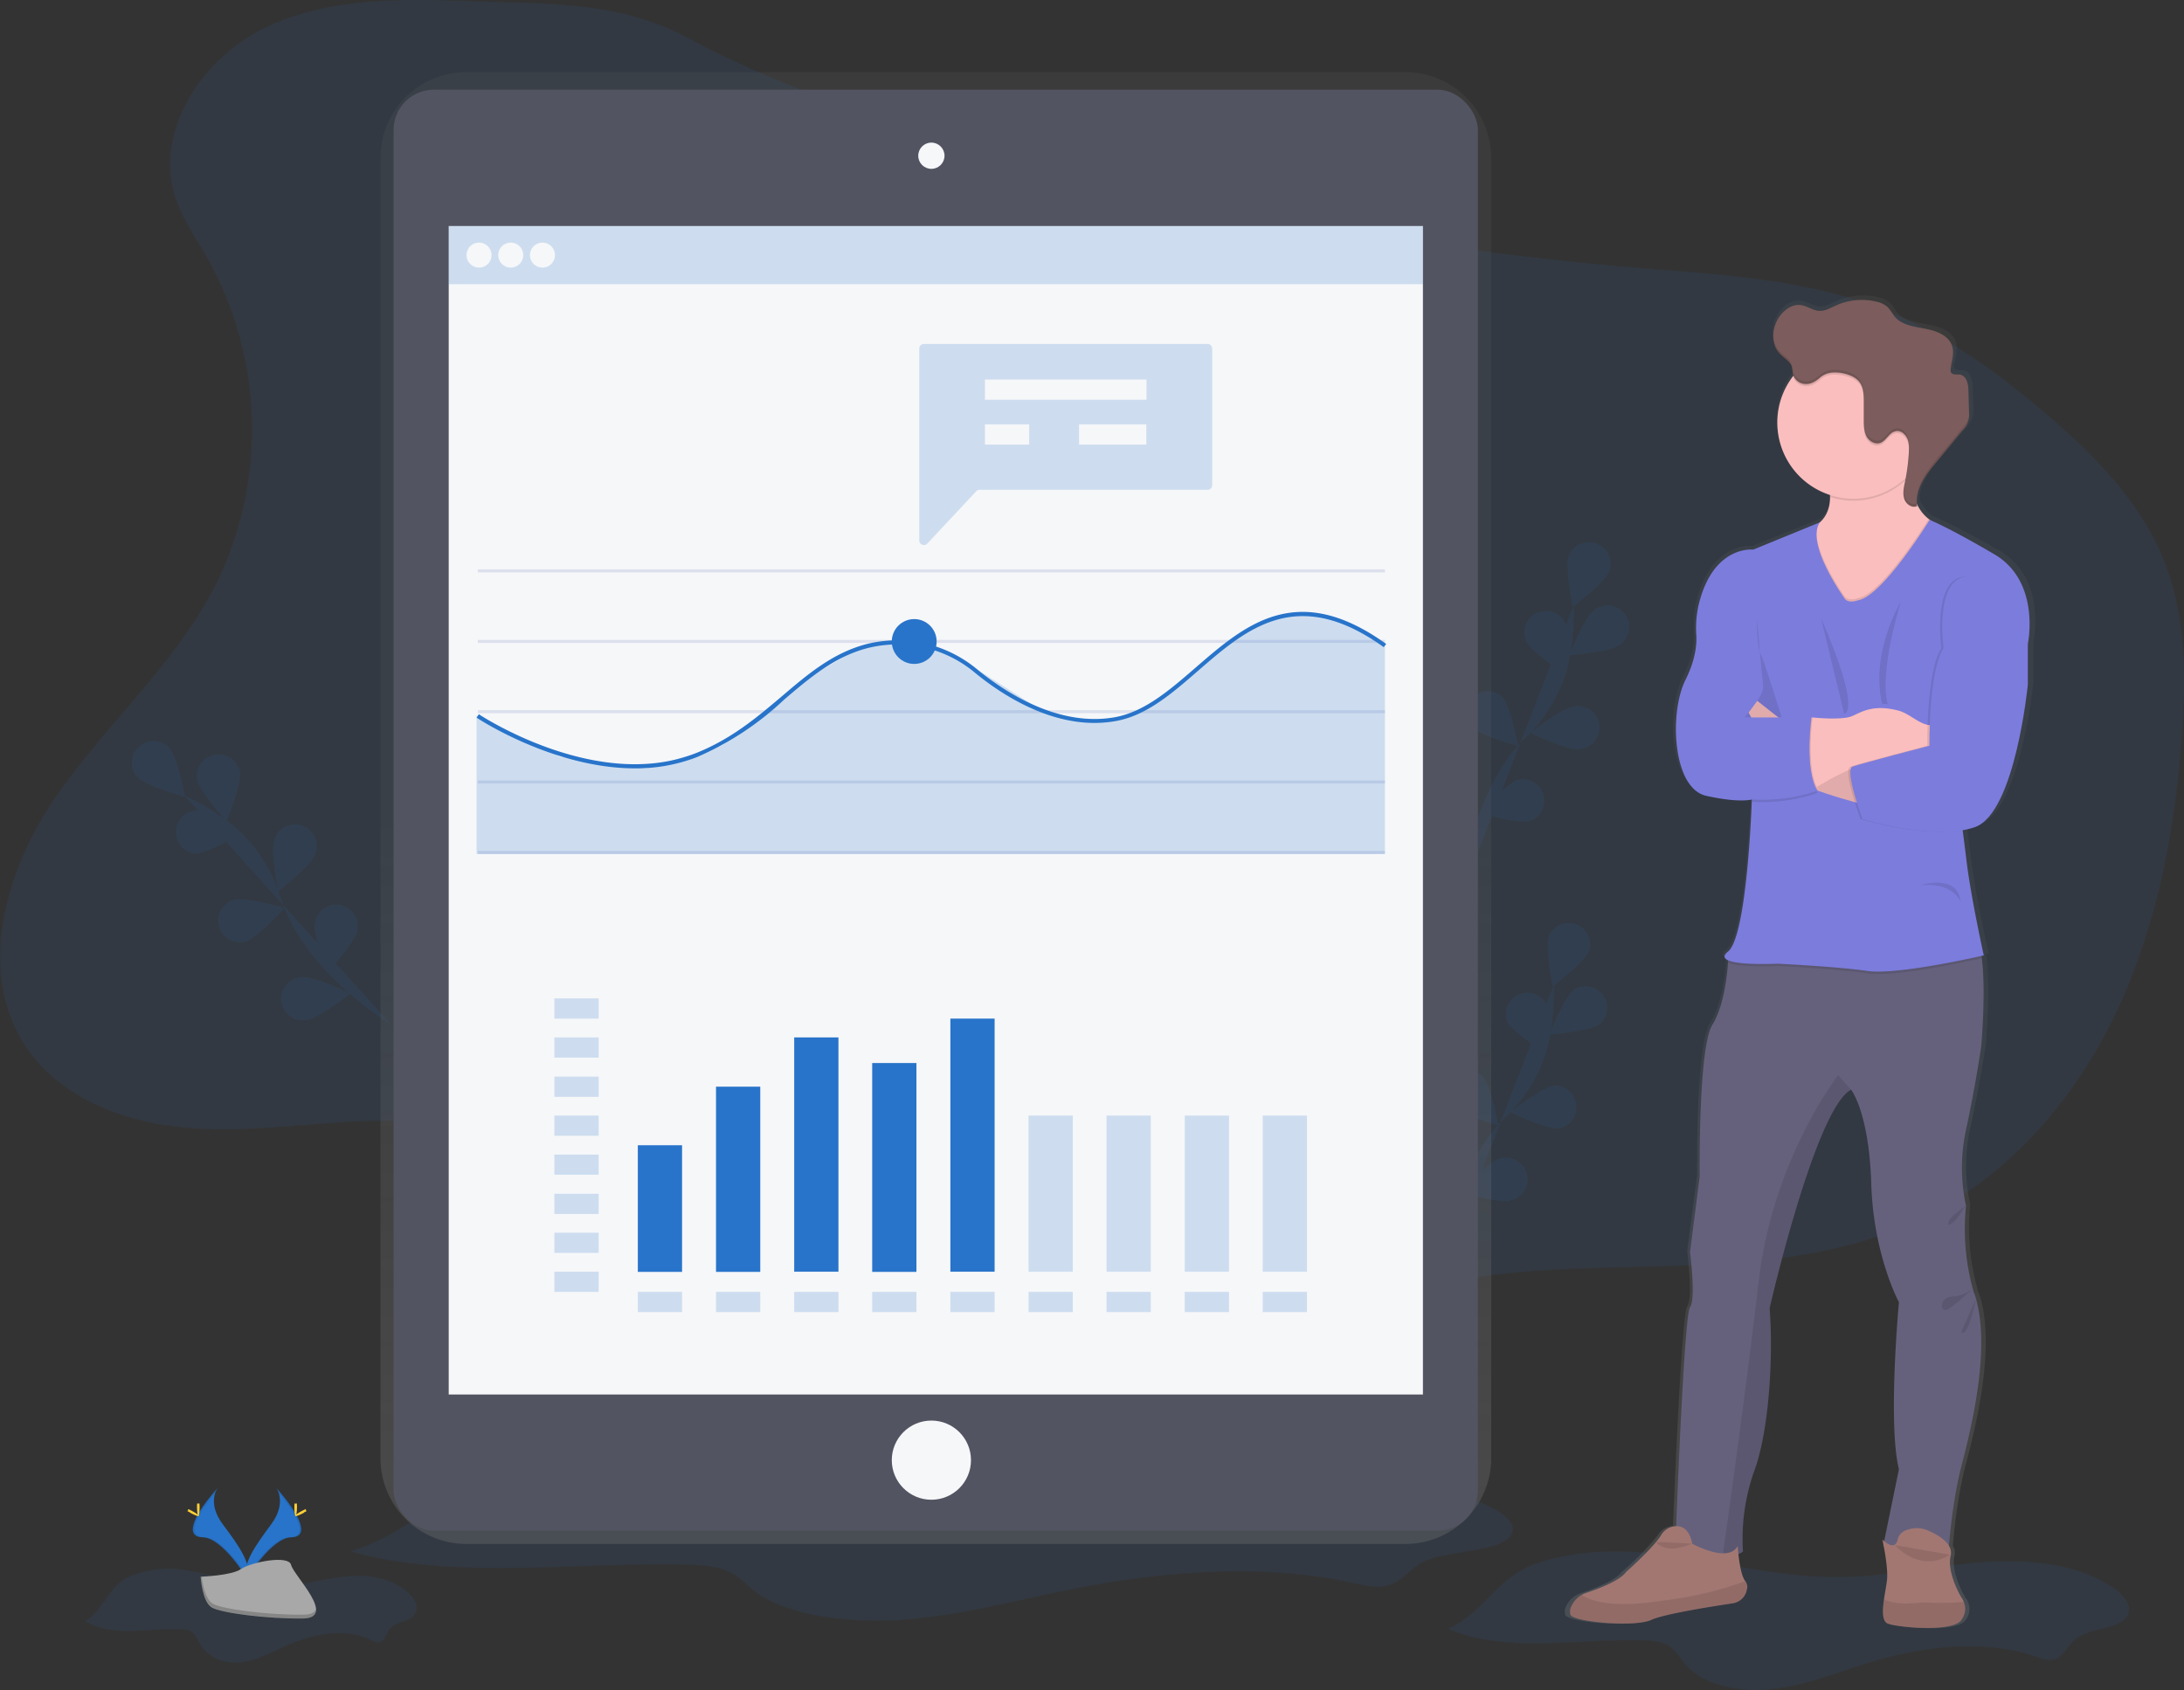 <svg data-name="Layer 1" xmlns="http://www.w3.org/2000/svg" xmlns:xlink="http://www.w3.org/1999/xlink" width="1081" height="836.7"><rect width="100%" height="100%" fill="#333333" stroke="none"/><defs><linearGradient id="a" x1="522.7" y1="796" x2="522.7" y2="67.3" gradientUnits="userSpaceOnUse"><stop offset="0" stop-color="gray" stop-opacity=".3"/><stop offset=".5" stop-color="gray" stop-opacity=".1"/><stop offset="1" stop-color="gray" stop-opacity=".1"/></linearGradient><linearGradient id="b" x1="950.4" y1="837.6" x2="950.4" y2="177.9" xlink:href="#a"/></defs><path d="M234.4.6c-34.7-1.2-71-2.1-102.5 12.8s-55.7 51-45.2 84.1c3.5 10.9 10.2 20.3 15.8 30.1A173.6 173.6 0 01106 291c-20.2 38.7-54.3 68.3-79 104.4s-38.5 86.2-14.3 122.7c16.5 24.9 47.3 37 77 40s59.8-1.7 89.8-3a386.3 386.3 0 01169.5 32.1c73.5 32.3 136.8 87.4 214.2 108.6 9.3 2.6 19 4.7 28.5 3 16.9-3.1 29.1-17 42.3-28 42.1-35 100.4-41.4 155-43s111.7-.4 161-24c43.2-20.4 76.4-58.5 97-101.6s29.7-90.9 33-138.5c2-28.4 2-57.7-8.1-84.2-11.4-29.9-34.6-53.7-58.9-74.4-25.3-21.8-53-41.4-84.3-53.2-37.4-14-78-16-117.8-19.3a1618.5 1618.5 0 01-242.4-38.9C492.8 75.7 409.8 56 341 19 306.3.6 273.4 2 234.4.6z" fill="#2874ca" opacity=".1"/><g opacity=".1" fill="#2874ca"><path d="M713.9 629.7s3.5-49.6 31.4-76.7a75.3 75.3 0 0022.3-42.1 127.4 127.4 0 001.5-23.2"/><path d="M786.6 470.6c-2 5.5-18 17.6-18 17.6s-4-19.5-1.8-25a10.6 10.6 0 0119.8 7.4zM791.6 507c-4.7 3.5-24.6 5.1-24.6 5.1s7.3-18.6 12-22a10.6 10.6 0 0112.6 17zM771.6 558.6c-5.9.7-23.9-8-23.9-8s15.7-12.4 21.5-13a10.6 10.6 0 012.4 21zM747.6 594.2c-5.6 1.6-24.9-3.9-24.9-3.9s13.4-14.8 19-16.4a10.6 10.6 0 115.9 20.3zM745.8 505.4c2.5 5.3 19.3 16 19.3 16s2.4-19.8-.2-25a10.6 10.6 0 00-19 9zM718.3 547.4c4 4.3 23.2 9.6 23.2 9.6s-3.7-19.7-7.7-24a10.6 10.6 0 00-15.5 14.4zM697.1 591.9c3.2 4.9 21.3 13.3 21.3 13.3s-.3-20-3.5-24.9A10.6 10.6 0 00697 592z"/><path d="M786.6 470.6c-2 5.5-18 17.6-18 17.6s-4-19.5-1.8-25a10.6 10.6 0 0119.8 7.4zM791.6 507c-4.7 3.5-24.6 5.1-24.6 5.1s7.3-18.6 12-22a10.6 10.6 0 0112.6 17zM771.6 558.6c-5.9.7-23.9-8-23.9-8s15.7-12.4 21.5-13a10.6 10.6 0 012.4 21zM747.6 594.2c-5.6 1.6-24.9-3.9-24.9-3.9s13.4-14.8 19-16.4a10.6 10.6 0 115.9 20.3zM745.8 505.4c2.5 5.3 19.3 16 19.3 16s2.4-19.8-.2-25a10.6 10.6 0 00-19 9zM718.3 547.4c4 4.3 23.2 9.6 23.2 9.6s-3.7-19.7-7.7-24a10.6 10.6 0 00-15.5 14.4zM697.1 591.9c3.2 4.9 21.3 13.3 21.3 13.3s-.3-20-3.5-24.9A10.6 10.6 0 00697 592z"/></g><g opacity=".1" fill="#2874ca"><path d="M723.7 441.9s3.5-49.6 31.4-76.7a75.4 75.4 0 0022.3-42.1 125.7 125.7 0 001.5-23.1"/><path d="M796.4 282.8c-2 5.5-17.9 17.6-17.9 17.6s-4-19.5-2-25a10.6 10.6 0 1119.9 7.4zM801.5 319.3c-4.7 3.5-24.6 5-24.6 5s7.3-18.5 12-22a10.6 10.6 0 1112.6 17zM781.4 370.8c-5.8.7-23.9-8-23.9-8s15.7-12.3 21.5-13a10.6 10.6 0 112.4 21zM757.4 406.4c-5.6 1.7-24.9-3.8-24.9-3.8s13.4-14.9 19-16.5a10.6 10.6 0 015.9 20.3zM755.6 317.6c2.5 5.3 19.3 16.1 19.3 16.1s2.4-19.9-.1-25.1a10.6 10.6 0 10-19.2 9zM728 359.6c4 4.3 23.3 9.6 23.3 9.6s-3.7-19.7-7.7-24a10.6 10.6 0 00-15.5 14.4zM707 404.1c3.1 5 21.2 13.4 21.2 13.4s-.3-20-3.5-25a10.6 10.6 0 10-17.8 11.6z"/><path d="M796.4 282.8c-2 5.5-17.9 17.6-17.9 17.6s-4-19.5-2-25a10.6 10.6 0 1119.9 7.4zM801.5 319.3c-4.7 3.5-24.6 5-24.6 5s7.3-18.5 12-22a10.6 10.6 0 1112.6 17zM781.4 370.8c-5.8.7-23.9-8-23.9-8s15.7-12.3 21.5-13a10.6 10.6 0 112.4 21zM757.4 406.4c-5.6 1.7-24.9-3.8-24.9-3.8s13.4-14.9 19-16.5a10.6 10.6 0 015.9 20.3zM755.6 317.6c2.5 5.3 19.3 16.1 19.3 16.1s2.4-19.9-.1-25.1a10.6 10.6 0 10-19.2 9zM728 359.6c4 4.3 23.3 9.6 23.3 9.6s-3.7-19.7-7.7-24a10.6 10.6 0 00-15.5 14.4zM707 404.1c3.1 5 21.2 13.4 21.2 13.4s-.3-20-3.5-25a10.6 10.6 0 10-17.8 11.6z"/></g><g opacity=".1" fill="#2874ca"><path d="M193.2 506.9s-42.7-25.5-54.3-62.5a75.3 75.3 0 00-27.7-38.9 126 126 0 00-20-11.7"/><path d="M83.8 370.4c4 4.3 7.7 24 7.7 24s-19.3-5.3-23.3-9.6a10.6 10.6 0 0115.6-14.4zM118.6 382.4c1 5.7-6.5 24.2-6.5 24.2S98.7 391.7 97.7 386a10.6 10.6 0 1121-3.6zM155.6 423.4c-2 5.5-17.8 17.7-17.8 17.7s-4-19.6-2-25a10.6 10.6 0 1119.8 7.3zM176.7 460.9c-1.1 5.7-14.7 20.5-14.7 20.5s-7.2-18.7-6.1-24.4a10.6 10.6 0 1120.8 4zM96.5 422.5c5.9.2 23.1-10 23.1-10s-16.7-11-22.6-11.1a10.6 10.6 0 00-.5 21.1zM121.7 466c5.6-1.6 19-16.5 19-16.5s-19.2-5.5-24.9-3.9a10.6 10.6 0 005.9 20.4zM151.9 504.9c5.8-.7 21.5-13 21.5-13s-18-8.7-23.8-8a10.6 10.6 0 102.3 21z"/><path d="M83.8 370.4c4 4.3 7.7 24 7.7 24s-19.3-5.3-23.3-9.6a10.6 10.6 0 0115.6-14.4zM118.6 382.4c1 5.7-6.5 24.2-6.5 24.2S98.7 391.7 97.7 386a10.6 10.6 0 1121-3.6zM155.6 423.4c-2 5.5-17.8 17.7-17.8 17.7s-4-19.6-2-25a10.6 10.6 0 1119.8 7.3zM176.7 460.9c-1.1 5.7-14.7 20.5-14.7 20.5s-7.2-18.7-6.1-24.4a10.6 10.6 0 1120.8 4zM96.5 422.5c5.9.2 23.1-10 23.1-10s-16.7-11-22.6-11.1a10.6 10.6 0 00-.5 21.1zM121.7 466c5.6-1.6 19-16.5 19-16.5s-19.2-5.5-24.9-3.9a10.6 10.6 0 005.9 20.4zM151.9 504.9c5.8-.7 21.5-13 21.5-13s-18-8.7-23.8-8a10.6 10.6 0 102.3 21z"/></g><path d="M716.7 806.4c28.7 12.4 63.8 4.8 96.3 5.7 4.5.1 9.2.5 12.8 2.7s5.3 5.6 7.8 8.6c9.1 11.2 27.8 14.7 44.2 12.8s31.3-8.1 46.8-12.9c26.6-8.2 57.1-12 83.4-3 2.4.9 5 1.8 7.5 1.5 5.8-.7 7.5-6.7 11.6-10.1 7.3-6.2 23-4.5 26.3-12.7 1.8-4.7-2.5-9.6-7.2-12.8-18-12.5-43.7-14.5-67.2-12.6s-46.7 7.2-70.3 7.2c-29.5 0-58-8.1-87.1-11.4-20.2-2.3-42.3-2-61.3 4.7-20.5 7.4-25 23.8-43.6 32.3zM173.4 768c49 14.2 108.8 5.6 164.4 6.6 7.6.1 15.7.5 21.8 3s9.1 6.4 13.3 9.7c15.6 12.6 47.5 16.7 75.4 14.5s53.5-9.2 79.8-14.5c45.6-9.4 97.6-13.6 142.5-3.4 4.1.9 8.5 2 12.9 1.6 9.8-.8 12.8-7.6 19.6-11.5 12.5-7 39.5-5 45-14.2 3.1-5.4-4.2-11-12.3-14.6-30.6-14-74.5-16.4-114.7-14.2s-79.7 8.2-120 8.2c-50.3 0-99-9.2-148.7-13-34.5-2.6-72.2-2.2-104.5 5.4-35 8.3-42.8 27-74.5 36.4zM42.2 802.6c14 8.4 31 3.3 47 4 2 0 4.4.2 6.1 1.7s2.6 3.8 3.8 5.8c4.4 7.5 13.5 10 21.5 8.7s15.2-5.5 22.8-8.7c13-5.6 27.8-8.1 40.6-2a6.4 6.4 0 003.6 1c2.8-.5 3.7-4.6 5.6-6.9 3.6-4.1 11.3-3 12.8-8.5 1-3.2-1.2-6.5-3.4-8.7-8.8-8.4-21.3-9.7-32.8-8.4s-22.7 4.8-34.2 4.8c-14.3 0-28.1-5.5-42.3-7.8a49.7 49.7 0 00-29.8 3.2c-10 5-12.2 16.2-21.3 21.8z" fill="#2874ca" opacity=".1"/><path d="M755 67.3H290.4a42.5 42.5 0 00-42.6 42.5v643.7a42.5 42.5 0 0042.6 42.5H755a42.5 42.5 0 0042.6-42.5V109.8A42.5 42.5 0 00755 67.3z" transform="translate(-59.5 -31.6)" fill="url(#a)"/><rect x="194.8" y="44.4" width="536.7" height="713.4" rx="20" ry="20" fill="#535461"/><path fill="#f6f7f9" d="M222.1 111.9h482.2v578.5H222.1z"/><circle cx="461" cy="77.1" r="6.5" fill="#f6f7f9"/><circle cx="461" cy="722.9" r="19.6" fill="#f6f7f9"/><path fill="#2874ca" d="M222.1 111.9h482.2v28.8H222.1z" opacity=".2"/><circle cx="237.1" cy="126.3" r="6.2" fill="#f6f7f9"/><circle cx="252.8" cy="126.3" r="6.2" fill="#f6f7f9"/><circle cx="268.5" cy="126.3" r="6.2" fill="#f6f7f9"/><path fill="#dce0ed" d="M236.5 281.9h449v1.5h-449zM236.5 316.8h449v1.5h-449zM236.5 351.6h449v1.5h-449zM236.5 386.4h449v1.5h-449zM236.5 421.3h449v1.5h-449z"/><path fill="#2874ca" d="M685.5 422.8H235.9v-68.5l41.2 20.3 42.7 5.8 37.4-11.3 45.2-35 22.7-13.2 16.6-3.2 16 .9 26 12.9 35.6 22.6 27.9 3.6 22-7.6 47-38.4 23.9-8.5 25 3.9 20.4 11.7v104z" opacity=".2"/><path d="M314.3 380.4c-40.5 0-78-24.8-78.4-25.1l1.1-1.7c.6.4 58.2 38.5 107.1 19.4 17.8-7 30.5-17.8 42.8-28.2 12.9-11 25-21.3 41.5-25.8a62 62 0 0155.4 12.5c13.4 11 40.2 28.8 68.5 23.5 14.4-2.8 26.6-13.3 39.4-24.4 24.7-21.4 50.2-43.5 94.4-11.8l-1.2 1.6c-42.9-30.8-67.8-9.2-91.9 11.7-13 11.3-25.4 22-40.3 24.8-29.1 5.5-56.5-12.6-70.2-23.9a60 60 0 00-53.6-12c-16 4.3-28 14.5-40.7 25.3a148.9 148.9 0 01-43.4 28.6 83.7 83.7 0 01-30.5 5.5z" fill="#2874ca"/><circle cx="452.5" cy="317.6" r="11.1" fill="#2874ca"/><path d="M597.7 170.3H457.3a2.3 2.3 0 00-2.3 2.3v95a2.3 2.3 0 004 1.5l24.3-26a2.3 2.3 0 011.7-.6h112.7a2.3 2.3 0 002.3-2.3v-67.6a2.3 2.3 0 00-2.3-2.3z" fill="#2874ca" opacity=".2"/><path fill="#f6f7f9" d="M487.5 187.9h80v10h-80zM487.5 210.1h21.9v10h-21.9z"/><path fill="#2874ca" d="M274.4 494.3h21.9v10h-21.9zM274.4 513.6h21.9v10h-21.9zM274.4 533h21.9v10h-21.9zM274.4 552.3h21.9v10h-21.9zM274.4 571.6h21.9v10h-21.9zM274.4 591h21.9v10h-21.9zM274.4 610.3h21.9v10h-21.9zM274.4 629.6h21.9v10h-21.9zM315.7 639.6h21.9v10h-21.9zM354.4 639.6h21.9v10h-21.9zM393.1 639.6H415v10h-21.9zM431.7 639.6h21.9v10h-21.9zM470.4 639.6h21.9v10h-21.9zM509.1 639.6H531v10h-21.9zM547.7 639.6h21.9v10h-21.9zM586.4 639.6h21.9v10h-21.9zM625 639.6h21.9v10H625z" opacity=".2"/><path fill="#f6f7f9" d="M534.1 210.1h33.3v10h-33.3z"/><path fill="#2874ca" d="M315.7 567h21.9v62.7h-21.9zM354.4 538h21.9v91.7h-21.9zM393.1 513.6H415v116h-21.9zM431.7 526.3h21.9v103.4h-21.9zM470.4 504.3h21.9v125.3h-21.9z"/><path fill="#2874ca" d="M509.1 552.3H531v77.3h-21.9zM547.7 552.3h21.9v77.3h-21.9zM586.4 552.3h21.9v77.3h-21.9zM625 552.3h21.9v77.3H625z" opacity=".2"/><path d="M1049 304.1c-23.8-13.6-32.8-17-32.8-17l-.5-.4a19.9 19.9 0 01-6-7.6v-1.6.2c.4-7.3 5.5-13.8 10.4-19.6l12.5-14.7a14.3 14.3 0 003.2-5.1 11.4 11.4 0 00.4-3.1v-1.3c0-3.7-.2-7.3-.3-11-.1-3.2-1-7.2-4.1-7.9-1.7-.3-3.9.3-4.8-1.1a2.7 2.7 0 01-.2-2 .8.8 0 000 .2v-.2a42.4 42.4 0 001.2-7.5 10.4 10.4 0 00-.5-3.8c-1.9-5.3-8.2-7.4-13.9-8.4s-11.9-2-15.4-6.3c-1.1-1.4-1.8-3-3-4.2a12.2 12.2 0 00-5.8-2.9 32.5 32.5 0 00-21 1.8c-2.7 1.3-5.4 2.9-8.4 2.7s-5.7-2.3-8.8-2.8c-5-.9-9.7 2.8-12 7a17.3 17.3 0 00-2.3 8.4v.5a12.2 12.2 0 003.2 8.5c2.1 2.2 5.3 3.8 6.2 6.7.3 1.1.2 2.4.6 3.6l.1.5-.2.2a37 37 0 00-7.8 22.8 37.9 37.9 0 0026.6 36v1.1a16 16 0 01-5.1 12.6l-33.7 13.5s-20.3-2.4-27.6 27.3a50.1 50.1 0 00-1.3 15c.3 4.5-.3 12.4-5.5 22.6-8.3 16.3-6.4 53.7 10.6 57.4 16 3.5 22.3 2 23 1.9v.6c-.3 7-2.8 67.6-12.1 75-2.6 2-2 3.3 0 4.3v1c-.3 4.5-1.8 21.4-8 31-7.2 11-6.4 75.2-6.4 75.2l-4.9 37.8s3 23.3 0 27.4c-2.7 3.6-6.3 90-7 108.7h-.3a9 9 0 00-7.2 4.5 128 128 0 01-18 18.3c-3 4.3-14.1 8.4-20 10.4a12.2 12.2 0 00-2.3 1 12 12 0 00-5 5.3 5.8 5.8 0 00-.6 4.5c1.5 3.7 32.9 6.3 40.8 2.6 6.3-3 31-6.8 41.3-8.3a8.5 8.5 0 007.3-7.3 4.8 4.8 0 00-1-3.7c-2-2.4-3-9-3.4-13.4a8.9 8.9 0 002.3-1.4 98.5 98.5 0 015.7-39.6c7.6-20 9.8-57.1 8-81.2 0 0 23-99.3 41.2-108.6.3.4 9.1 11.7 10.2 46.7 1.2 35.6 14 59 14 59s-5.6 60.3 0 83l-7.4 35.6-.9-.8.6 2.5-.2.8h.3c.9 4.5 2.1 12.3 1.6 16.9-.3 2.6-1 6.1-1.5 9.6-.8 5.5-1 10.8 1.9 12 4.7 1.9 32.5 4.5 37.2-1.6a8.8 8.8 0 001.4-9.2 9.3 9.3 0 00-1.4-2.3s-7.3-12-5.3-20.6a6.2 6.2 0 00-.8-4.9c.3-4.1 2-23.5 6.3-39.9 4.7-17.8 14.7-57 7.4-82.6l-1-3a110.8 110.8 0 01-4.1-43.4 88.3 88.3 0 010-37.8c4.5-20.7 7.7-41.1 7.7-41.1s2.5-27.4.3-44.2l-.1-1.1 1.2-.3s-6.5-28.5-8.7-46.7l-2-15.5a37.6 37.6 0 006.1-1.5c20.4-7 26.8-70.8 26.8-70.8v-20.2s6.8-31-17-44.7zM896.8 796.3l-1-.5z" transform="translate(-59.5 -31.6)" fill="url(#b)"/><path d="M977.2 640.3c8.8 25.4-1.5 66.8-6.3 85.3s-6.3 40.6-6.3 40.6c-18.8 3-32.5-.8-32.5-.8l7.8-38c-5.6-22.5 0-82.7 0-82.7s-12.6-23.2-13.7-58.7c-1.1-34.9-9.7-46.2-10-46.5-17.7 9.2-40.3 108.2-40.3 108.2 1.9 24-.3 61-7.7 80.8a100.2 100.2 0 00-5.5 39.6c-2.6 2.1-6.2 2.5-10.1 1.9-10.5-1.8-23.1-10.8-23.1-10.8s4-107.9 7-112 0-27.3 0-27.3l4.8-37.6s-.8-63.9 6.3-75c6-9.6 7.4-26.4 7.7-30.8v-1l10.7-12.9s103.4-7.7 111.2 0c1.9 2 3 6.2 3.7 11.7 2.2 16.7-.3 44-.3 44s-3 20.4-7.5 41a89.6 89.6 0 000 37.7 112.5 112.5 0 004 43.3z" fill="#65617d"/><path d="M970.7 802.2c-4.6 6-31.8 3.5-36.4 1.6-2.8-1.2-2.6-6.5-1.8-12 .5-3.4 1.2-7 1.5-9.6.7-6.6-2.3-20-2.3-20s6.1 6.4 7.6 0c.7-3 3-4.4 5.3-5a13.8 13.8 0 019.6.5c4.8 2 12.8 6.5 11.3 12.5-2 8.5 5.2 20.5 5.2 20.5a9.4 9.4 0 011.3 2.4 8.9 8.9 0 01-1.3 9z" fill="#a27772"/><path d="M970.7 802.2c-4.6 6-31.8 3.5-36.4 1.6-2.8-1.2-2.6-6.5-1.8-12 2.9 1.4 7.8 2.6 16.1 1.8a47 47 0 015.8-.2 134 134 0 0017.6-.3 8.9 8.9 0 01-1.3 9zM876 647.6c1.8 24-.4 61-7.8 81a100.2 100.2 0 00-5.5 39.4c-2.6 2.2-6.2 2.6-10 2 2.2-15.6 11.6-82.7 17.8-135.7 6.9-60.4 39.3-102 39.3-102l6.4 7.2c-17.7 9.2-40.2 108.1-40.2 108.1z" opacity=".1"/><path d="M959.6 259.6l-4.5 22.1-22 37.1-27.3-11.6s-37-38.8-13.8-44.3a20.4 20.4 0 007.8-3.5c4.5-3.4 6-8.4 6-13.3 0-8.1-3.8-15.9-3.8-15.9l47.6-15a76 76 0 00-3.4 19.3c-.4 13 4.5 19.4 8.4 22.4a14.4 14.4 0 005 2.7z" fill="#fbbebe"/><path d="M949.6 215.3a76 76 0 00-3.4 19.2 35 35 0 01-2.8 3 37.7 37.7 0 01-37.6 8.6c0-8.1-3.8-15.9-3.8-15.9z" opacity=".1"/><path d="M955.1 209.2a37.7 37.7 0 11-37.6-37.7 37.5 37.5 0 0137.6 37.7z" fill="#fbbebe"/><path d="M959.6 259.6l-4.5 22.1-22 37.1-27.3-11.6s-37-38.8-13.8-44.3a20.4 20.4 0 007.8-3.5c-4.2 11.6 13.1 35.6 13.1 35.6 2 3 6.7 1.1 6.7 1.1 11.1-1.7 31.7-33.8 35-39.1a14.4 14.4 0 005 2.6zM981 474.4c-6.6 1.4-42.9 9.5-56.7 7.5-15-2.2-44.5-3.7-44.5-3.7s-18.8 1-24.5-1.6v-1.1l10.7-12.8s103.4-7.8 111.1 0c2 1.9 3.1 6.2 3.8 11.7z" opacity=".1"/><path d="M912.9 296.1s-19.5-27-12.1-37.5l-33 13.5s-19.8-2.4-27 27.2a51.1 51.1 0 00-1.2 15c.3 4.4-.3 12.3-5.4 22.4-8.1 16.3-6.3 53.6 10.3 57.3s22.6 1.8 22.6 1.8-2.2 67.6-11.8 75.3 24.4 6 24.4 6 29.5 1.4 44.6 3.6 57.6-7.7 57.6-7.7-6.3-28.4-8.5-46.5-7.4-56.7-7.4-56.7l37.7-51s6.6-30.8-16.6-44.4-32-17-32-17-23.4 38-35.5 39.8c0 0-4.7 1.9-6.7-1z" fill="#7c7cdd"/><path d="M869.7 306.8s-.4 12.2 1.8 17 10.4 31.4 10.4 31.4h-18.5s10-10.7 9.3-15.9-3-32.5-3-32.5z" opacity=".1"/><path d="M924.4 398.8s-40.8-10-44.6-18.5-14.3-27.5-14.3-27.5l4.3-5.8 19.8 15.6s23.6 18.8 34.7 20.7 0 15.5 0 15.5z" fill="#fbbebe"/><path d="M924.4 398.8s-40.8-10-44.6-18.5-14.3-27.5-14.3-27.5l4.3-5.8 19.8 15.6s23.6 18.8 34.7 20.7 0 15.5 0 15.5z" opacity=".1"/><path d="M959.6 350.8v22H956a103.5 103.5 0 00-50.2 13l-6.6 3.8-1.8 1-11.5-25.8 10.8-9.6h.5c2.6.3 14 1.2 18.8-.4 4.5-1.6 10.2-6.5 23.6-3 6.6 1.7 12.3 9.1 18.7 6.8z" fill="#fbbebe"/><path d="M995.2 310.5l7.4 8.3V339s-6.3 63.5-26.2 70.5-55.5-4-55.5-4-9.2-24.5-5-26 38-10.3 38-10.3-.4-37.3 7-48.3c0 0-4.8-34.7 11.8-35.5s22.5 25.1 22.5 25.1z" opacity=".1"/><path d="M996.3 310.5l7.4 8.3V339s-6.2 63.5-26.2 70.5-55.6-4-55.6-4-9.2-24.5-4.9-26 38-10.3 38-10.3-.4-37.3 7-48.3c0 0-4.8-34.7 11.8-35.5s22.5 25.1 22.5 25.1z" fill="#7c7cdd"/><path d="M944.8 225.2c.1-2.5.2-5-.9-7.2s-3.5-4-5.8-3.4c-3.2.7-4.6 4.8-7.7 5.8-2.6.9-5.4-1-6.7-3.4s-1.2-5.3-1.2-8v-9.3c0-3.3-.2-7-2.2-9.6-2.6-3.3-8.6-4.7-12.7-4.6a10.7 10.7 0 00-7.2 3c-2.2 1.8-4.7 3.1-7.6 2.6a6.6 6.6 0 01-5.3-4.6 37.7 37.7 0 1156 50 100.7 100.7 0 001.3-11.3z" opacity=".1"/><path d="M892.8 190a6.6 6.6 0 01-5.3-4.6c-.3-1.2-.3-2.5-.6-3.7-.9-2.9-4-4.4-6-6.6-4.2-4.4-4-11.6-1-17 2.4-4.2 7-7.9 11.8-7 3 .5 5.6 2.6 8.6 2.8s5.6-1.4 8.3-2.6a31 31 0 0120.4-1.9 11.9 11.9 0 015.6 2.9 50 50 0 013 4.2c3.5 4.4 9.6 5.2 15.1 6.2s11.7 3.2 13.5 8.5c1.2 3.5 0 7.3-.6 11a3.2 3.2 0 00.1 2.2c.9 1.4 3 .8 4.6 1.1 3.1.7 4 4.7 4 7.9l.3 10.9a10.7 10.7 0 01-3.5 9.1L959 228.1c-5.5 6.5-11.2 14-10.1 22.4-2.6 1.2-5.6-1-6.4-3.7s-.2-5.6.4-8.3a101.7 101.7 0 001.9-14.5c.1-2.4.2-5-.9-7.2s-3.4-4-5.8-3.3c-3.2.7-4.5 4.8-7.6 5.8-2.6.8-5.5-1-6.7-3.5s-1.3-5.3-1.3-8v-9.2c0-3.4-.1-7-2.2-9.6-2.6-3.3-8.6-4.8-12.7-4.6a10.7 10.7 0 00-7.2 2.9c-2.2 1.8-4.7 3.2-7.6 2.7z" fill="#7c5c5c"/><path d="M901.3 305.9l11.5 47.5s9.2 0-11.5-47.5zM940.8 298s-15.2 24.8-9.2 50.4l2.8.2s-5-11.9 6.4-50.6zM950.4 438.3s18.6-6.2 20 8.1c0 0-3.6-9.8-20-8.1zM896.6 356.4s-3.6 25.8 3 36.1c0 0-13.5 5.6-32.5 4.5l-2.2-40.6z" opacity=".1"/><path d="M899.2 389.6l-1.8 1-11.5-25.8 10.8-9.6h.5c-.2 1.2-3.1 23.4 2 34.4z" opacity=".1"/><path d="M896.6 355.2s-3.6 25.8 3 36.2c0 0-13.5 5.5-32.5 4.4l-12.9-40.6z" fill="#7c7cdd"/><path d="M864.7 786.5a8.3 8.3 0 01-7.2 7.3c-10 1.5-34.1 5.3-40.2 8.2-7.8 3.7-38.4 1.1-40-2.6a5.9 5.9 0 01.6-4.4 12 12 0 015-5.4 12.3 12.3 0 012.2-1c5.8-1.9 16.7-6 19.7-10.3 0 0 13.5-11.9 17.4-18.3a8.9 8.9 0 017.1-4.4c3.3-.2 6.9 1.5 8.3 8.6 0 0 17.7 10 22.5 1.2 0 0 .8 13.6 3.7 17.3a5 5 0 011 3.8z" fill="#a27772"/><path d="M864.7 786.5a8.3 8.3 0 01-7.2 7.3c-10 1.5-34.1 5.3-40.2 8.2-7.8 3.7-38.4 1.1-40-2.6a5.9 5.9 0 01.6-4.4 12 12 0 015-5.4c5 3.4 16.1 6.6 40.5 2.8a178 178 0 0040.4-9.6 5 5 0 011 3.7z" opacity=".1"/><g opacity=".1"><path d="M965.5 182.7v-.2c.5-2.8 1.3-5.7 1.1-8.4a53.7 53.7 0 01-1.1 6.7 4 4 0 000 1.8zM944 217.2a10.9 10.9 0 01.8 4.2 12.6 12.6 0 00-.9-5.8c-1-2.3-3.4-4-5.8-3.4-3.2.7-4.5 4.8-7.6 5.8-2.7.8-5.5-1-6.8-3.5s-1.2-5.3-1.2-8v-9.2c0-3.4-.1-7-2.2-9.6-2.6-3.3-8.6-4.8-12.7-4.6a10.7 10.7 0 00-7.2 2.9c-2.2 1.8-4.7 3.2-7.6 2.7a6.6 6.6 0 01-5.3-4.6c-.3-1.2-.2-2.4-.6-3.6-.9-3-4-4.4-6-6.6a12 12 0 01-3.1-7.9 12.6 12.6 0 003.1 9.5c2 2.2 5.2 3.7 6 6.6.4 1.2.3 2.5.6 3.7a6.6 6.6 0 005.3 4.6c3 .4 5.4-1 7.6-2.8a10.7 10.7 0 017.2-2.9c4-.1 10.1 1.3 12.7 4.6 2 2.7 2.2 6.3 2.2 9.6v9.3c0 2.7 0 5.6 1.2 8s4.1 4.3 6.7 3.5c3.2-1 4.5-5.1 7.7-5.9 2.4-.5 4.8 1.2 5.8 3.4zM974.3 207a14.2 14.2 0 01-3.2 5.1q-6 7.4-12.2 14.7c-5 6.1-10.5 13.3-10.1 21.1.3-7.2 5.4-13.7 10.1-19.5l12.2-14.6a14.3 14.3 0 003.2-5.1 13.7 13.7 0 00.3-4 9.6 9.6 0 01-.3 2.3zM942.5 245.5a8.8 8.8 0 01-.4-2 10 10 0 00.4 3.6c.8 2.7 3.9 4.9 6.4 3.7l-.1-1.6c-2.6 1-5.5-1-6.3-3.7z"/></g><path d="M819.7 763.4s3.9 6.7 17.9.8M938 765s12 14.2 27.2 4.7M973 597s-8.4 5.4-8.7 8.4 4.4-2.2 4.4-2.2zM976.5 637.9a17.8 17.8 0 01-10.5 4c-6.4.4-5.9 8.7-1.7 6.2s12.2-10.2 12.2-10.2zM978 643.2s-4 20.1-7.3 16.2" opacity=".1"/><path d="M136.8 736.7s5.4 7.2-2.6 18-14.6 20-12 26.8c0 0 12.1-20.2 22-20.4s3.4-12.3-7.4-24.4z" fill="#2874ca"/><path d="M136.8 736.7a8.6 8.6 0 011 2.3c9.7 11.3 14.8 21.8 5.6 22-8.6.3-19 15.7-21.4 19.6a9 9 0 00.2.9s12.2-20.1 22-20.4 3.4-12.3-7.4-24.4z" opacity=".1"/><path d="M147 745.9c0 2.5-.3 4.5-.7 4.5s-.6-2-.6-4.5.4-1.4.7-1.4.6-1.1.6 1.4z" fill="#ffd037"/><path d="M150.5 748.9c-2.2 1.2-4.2 2-4.4 1.6s1.5-1.5 3.8-2.7 1.3-.4 1.5 0 1.3-.1-1 1z" fill="#ffd037"/><path d="M107.7 736.7s-5.5 7.2 2.6 18 14.6 20 12 26.8c0 0-12.1-20.2-22-20.4s-3.4-12.3 7.4-24.4z" fill="#2874ca"/><path d="M107.7 736.7a9 9 0 00-1 2.3c-9.7 11.3-14.8 21.8-5.6 22 8.6.3 19 15.7 21.4 19.6a7 7 0 01-.3.9s-12-20.1-22-20.4-3.3-12.3 7.5-24.4z" opacity=".1"/><path d="M97.5 745.9c0 2.5.3 4.5.7 4.5s.6-2 .6-4.5-.4-1.4-.7-1.4-.6-1.1-.6 1.4z" fill="#ffd037"/><path d="M94 748.9c2.3 1.2 4.2 2 4.4 1.6s-1.6-1.5-3.8-2.7-1.3-.4-1.5 0-1.3-.1 1 1z" fill="#ffd037"/><path d="M99.3 780.6s15.3-.5 20-3.8 23.6-7.2 24.8-2 23 26.3 5.7 26.5-40.3-2.7-45-5.5-5.5-15.2-5.5-15.2z" fill="#a8a8a8"/><path d="M150 799.4c-17.2.2-40.2-2.7-44.8-5.5-3.5-2.1-5-9.8-5.4-13.4h-.5s1 12.4 5.6 15.2 27.5 5.7 44.9 5.6c5 0 6.7-1.9 6.6-4.5-.7 1.6-2.6 2.6-6.3 2.6z" opacity=".2"/></svg>
